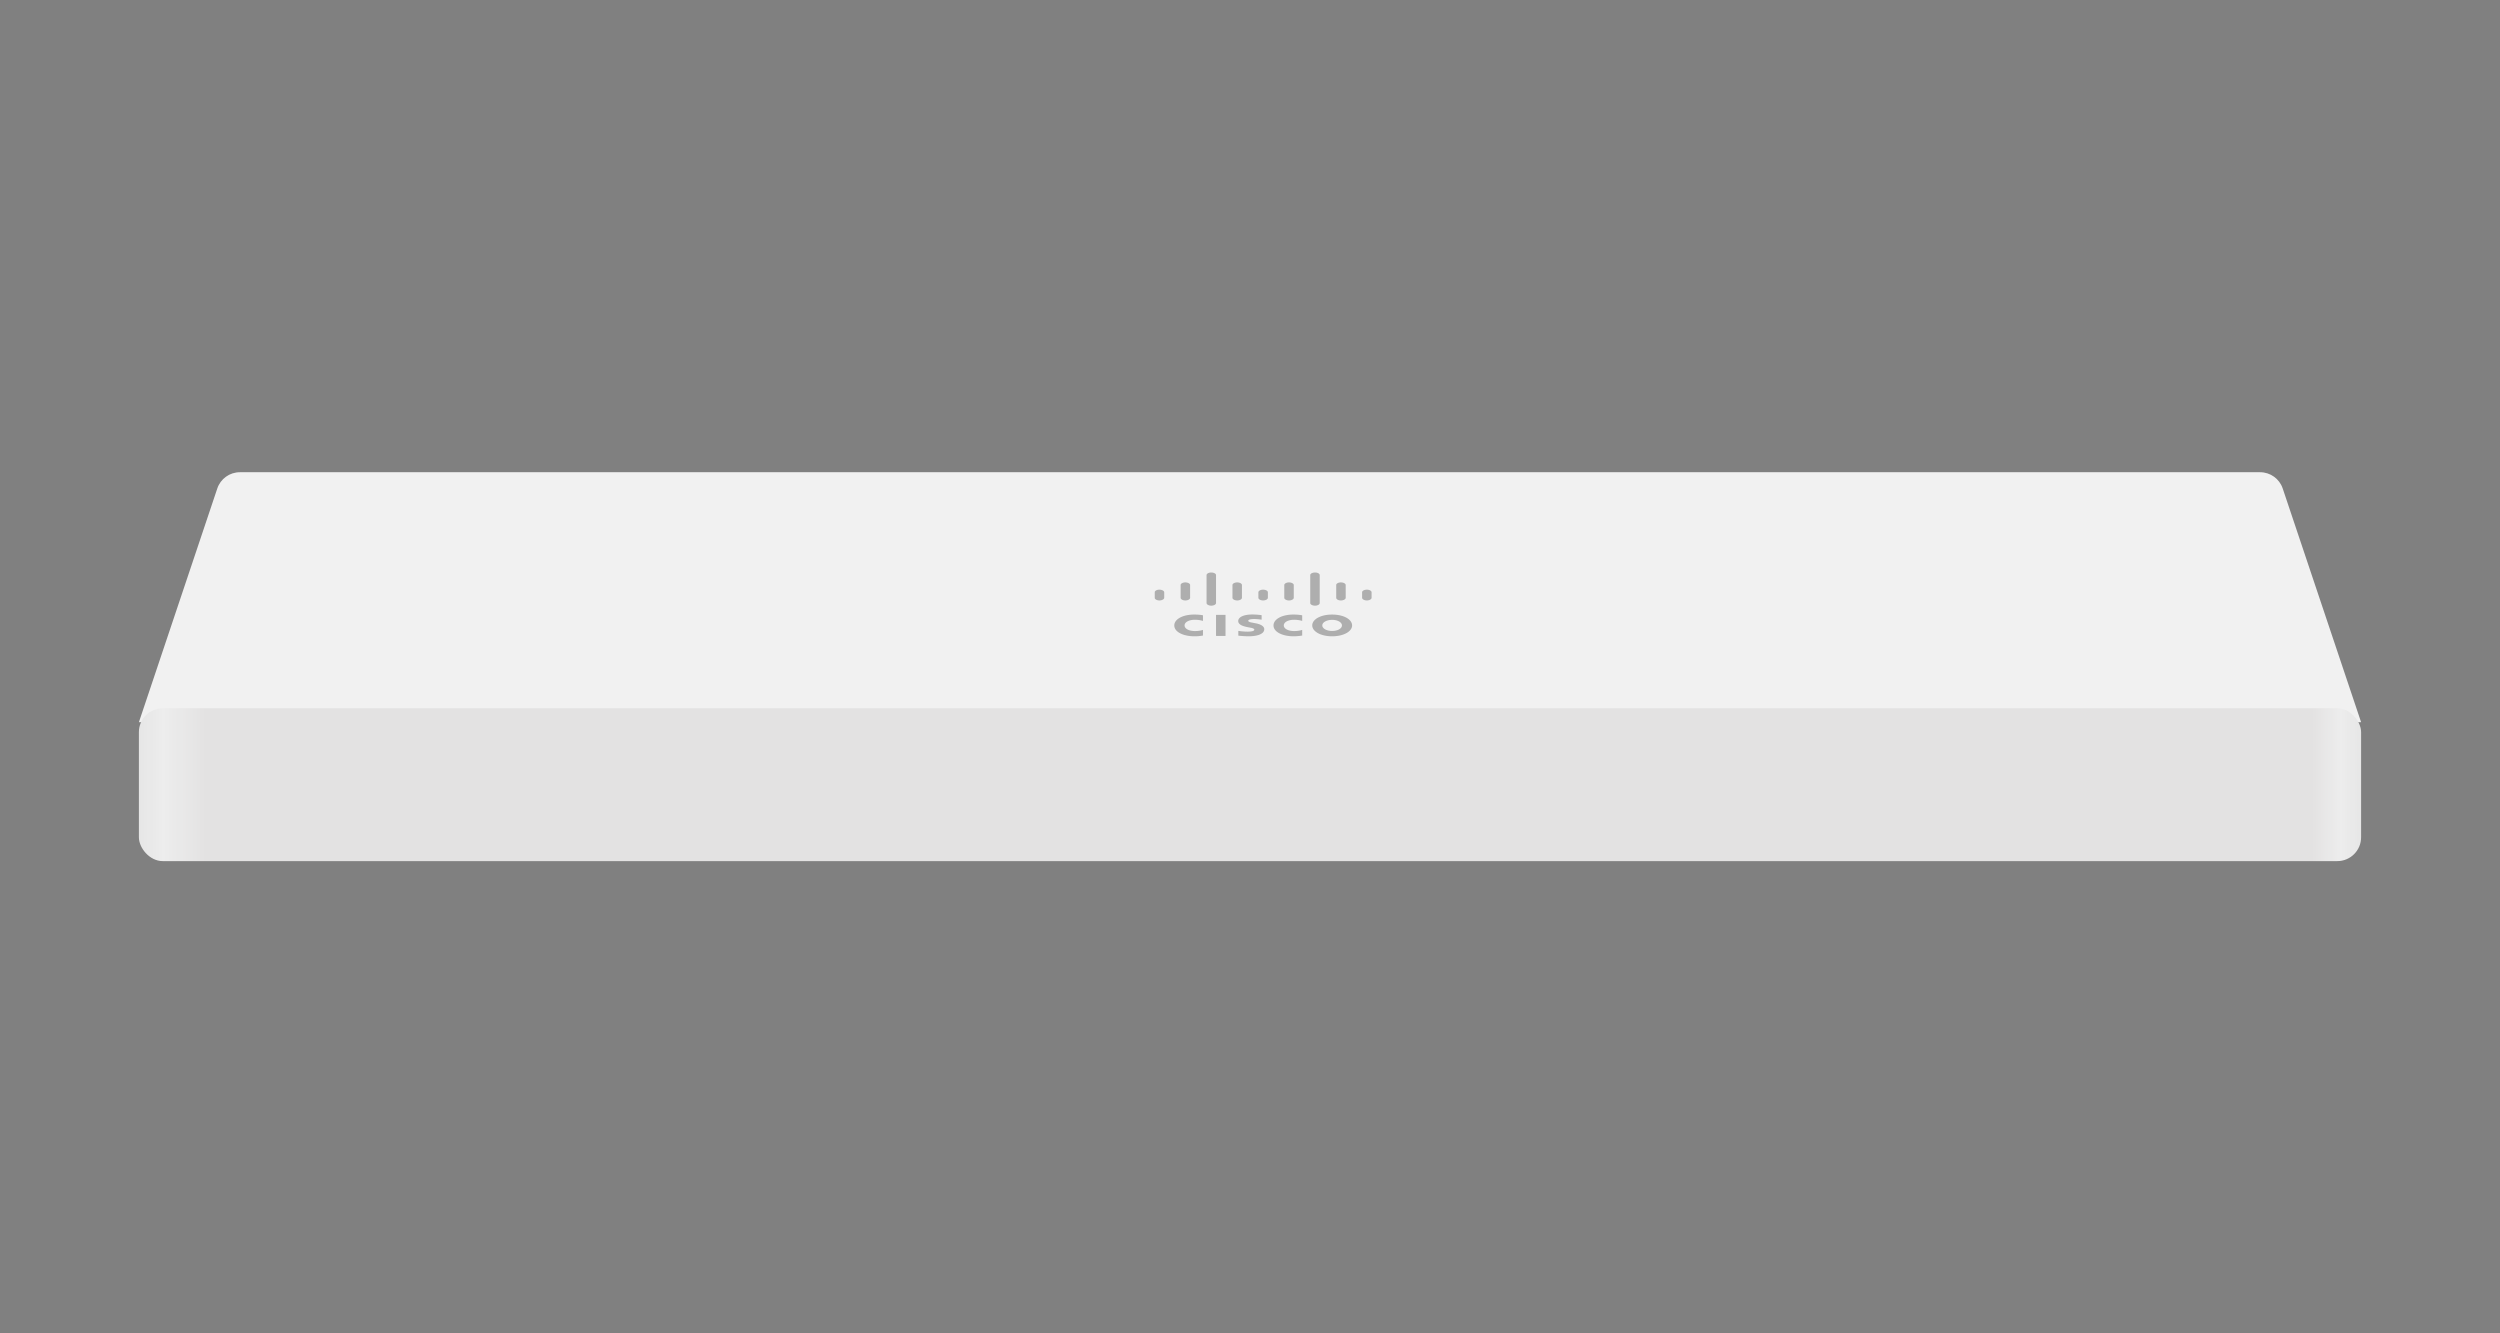 <svg xmlns="http://www.w3.org/2000/svg" width="180" height="96" fill="none" viewBox="0 0 180 96"><rect x="0" y="0" width="180" height="96" fill="#808080" stroke="none"/><g clip-path="url(#a)"><path fill="#F1F1F1" fill-rule="evenodd" d="M15.645 35.17c.235-.699.89-1.17 1.628-1.17h145.454c.738 0 1.393.471 1.628 1.17L170 52H10z" clip-rule="evenodd"/><path fill="#AEAEAE" fill-rule="evenodd" d="M87.555 45.786h.682V44.27h-.682zm6.203-1.08c-.024-.005-.246-.083-.575-.083-.445 0-.75.175-.75.41 0 .224.297.403.75.403.32 0 .55-.073.575-.083v.404c-.082.019-.32.056-.625.056-.765 0-1.44-.299-1.44-.78 0-.456.61-.786 1.44-.786.321 0 .56.041.625.055zm-7.144 0c-.025-.004-.247-.083-.576-.083-.444 0-.749.175-.749.41 0 .224.296.403.749.403.32 0 .55-.073.576-.082v.404a3 3 0 0 1-.617.055c-.774 0-1.448-.299-1.448-.78 0-.455.609-.786 1.448-.786.32 0 .559.041.617.055zm9.299-.076c-.403 0-.708.183-.708.4 0 .22.305.399.708.399.41 0 .707-.18.707-.4 0-.216-.296-.4-.707-.4m1.439.4c0 .43-.601.784-1.44.784-.83 0-1.431-.353-1.431-.785 0-.431.6-.78 1.43-.78.84 0 1.44.349 1.44.78m-6.513-.413c-.008 0-.296-.046-.535-.046-.28 0-.428.05-.428.123 0 .092.206.124.321.143l.181.037c.453.078.65.247.65.431 0 .381-.592.51-1.119.51-.37 0-.707-.042-.748-.046v-.344c.066.009.353.055.65.055.345 0 .501-.055.501-.143 0-.073-.14-.12-.312-.147-.033-.009-.099-.018-.14-.027-.387-.07-.707-.193-.707-.445 0-.28.386-.473 1.02-.473.329 0 .641.046.666.05zm-7.014-1.971c0-.106-.164-.188-.345-.188-.19 0-.337.082-.337.188v.395c0 .105.148.193.337.193.18 0 .345-.088.345-.193zm1.864-.523c0-.1-.157-.188-.346-.188-.18 0-.337.087-.337.188v.919c0 .105.156.193.337.193.19 0 .346-.088.346-.193zm1.867-.713c0-.105-.156-.188-.346-.188-.18 0-.337.083-.337.188v2.011c0 .101.156.189.337.189.19 0 .346-.088.346-.189zm1.865.714c0-.102-.156-.189-.337-.189-.19 0-.346.087-.346.188v.919c0 .105.157.193.346.193.18 0 .337-.088.337-.193zm1.867.522c0-.106-.156-.188-.345-.188-.181 0-.337.082-.337.188v.395c0 .105.156.193.337.193.189 0 .345-.088.345-.193zm1.864-.523c0-.1-.157-.188-.346-.188-.18 0-.337.087-.337.188v.919c0 .105.156.193.337.193.19 0 .346-.088.346-.193zm1.869-.713c0-.105-.148-.188-.338-.188-.189 0-.345.083-.345.188v2.011c0 .101.156.189.345.189.19 0 .338-.088.338-.189zm1.87.714c0-.102-.156-.189-.345-.189-.19 0-.337.087-.337.188v.919c0 .105.148.192.337.192s.346-.087.346-.192zm1.864.522c0-.106-.156-.188-.337-.188-.19 0-.346.082-.346.188v.395c0 .105.157.193.346.193.18 0 .337-.088.337-.193z" clip-rule="evenodd"/><rect width="160" height="11" x="10" y="51" fill="url(#b)" rx="1.717"/><rect width="160" height="11" x="10" y="51" fill="#000" fill-opacity=".04" rx="1.717"/></g><defs><linearGradient id="b" x1="10" x2="170" y1="67.5" y2="67.5" gradientUnits="userSpaceOnUse"><stop stop-color="#EFEFEF"/><stop offset=".011" stop-color="#F7F7F7"/><stop offset=".03" stop-color="#ECEBEB"/><stop offset=".978" stop-color="#ECEBEB"/><stop offset=".991" stop-color="#F7F7F7"/><stop offset="1" stop-color="#EFEFEF"/></linearGradient><clipPath id="a"><path fill="#fff" d="M0 0h180v96H0z"/></clipPath></defs></svg>